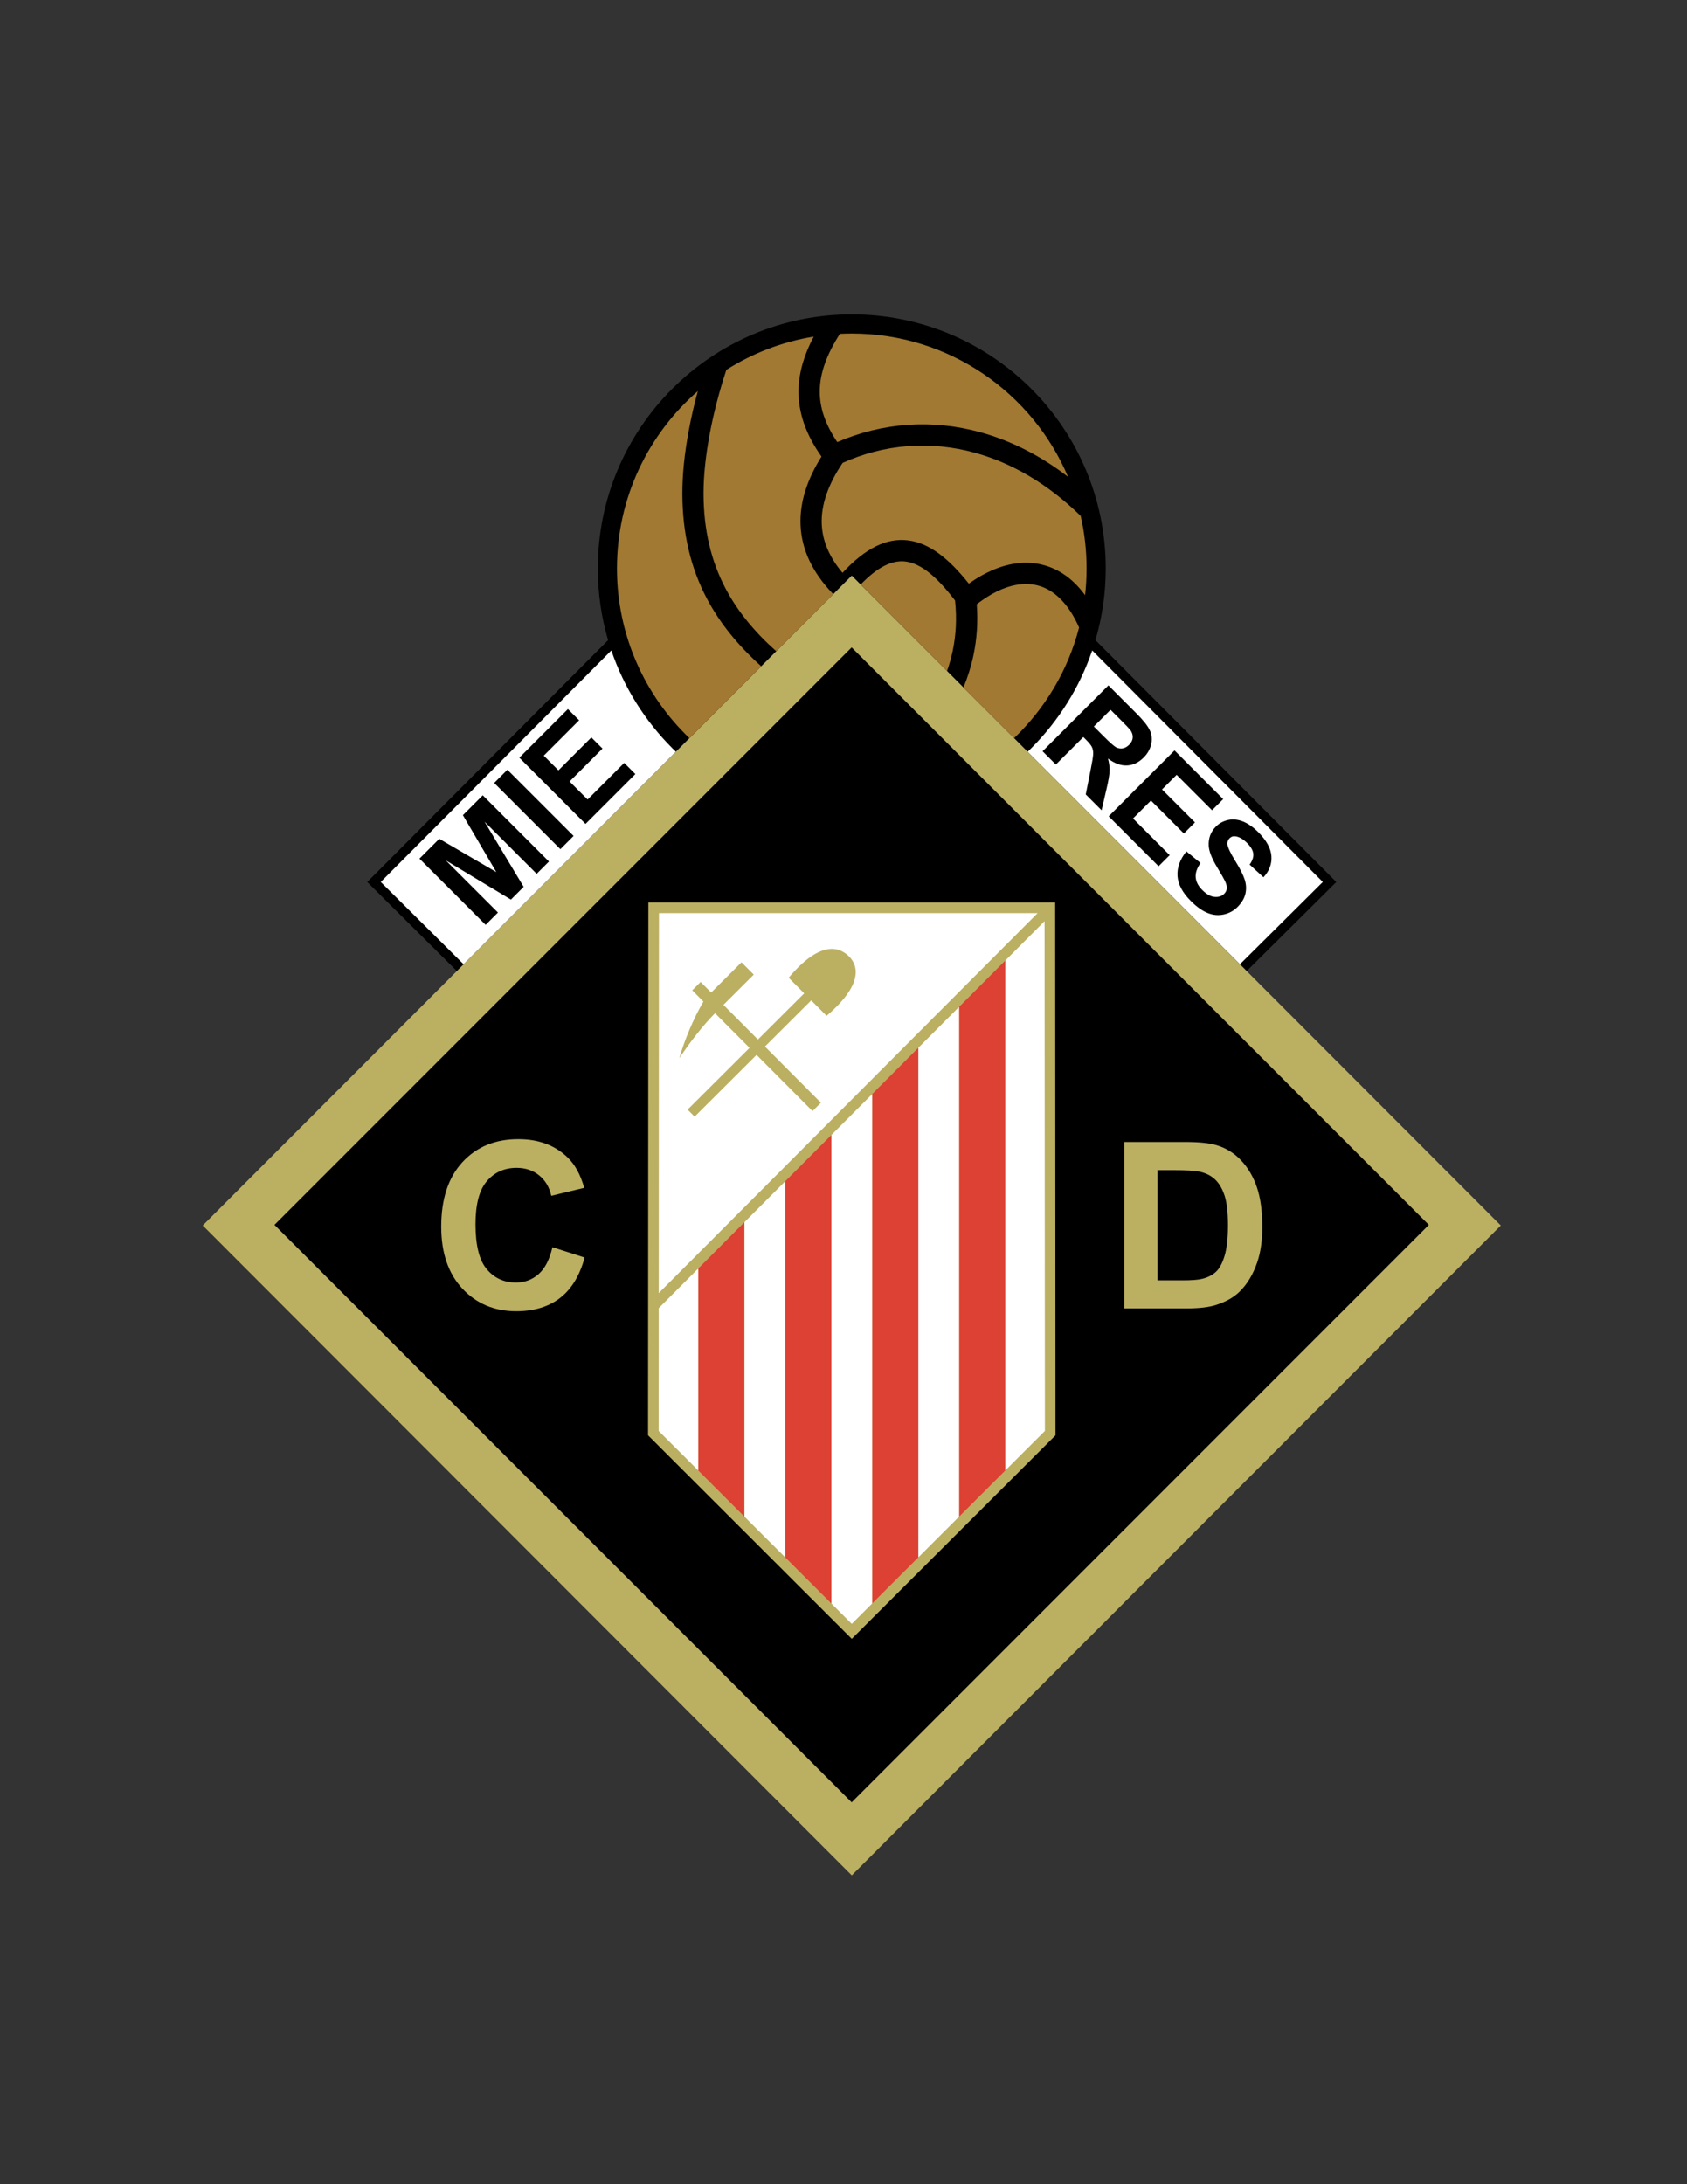 <?xml version="1.0" encoding="iso-8859-1"?>
<!-- Generator: Adobe Illustrator 24.0.1, SVG Export Plug-In . SVG Version: 6.00 Build 0)  -->
<svg version="1.1" id="Layer_1" xmlns="http://www.w3.org/2000/svg" xmlns:xlink="http://www.w3.org/1999/xlink" x="0px" y="0px"
	 viewBox="0 0 612 792" style="enable-background:new 0 0 612 792;" xml:space="preserve">
<rect x="0" y="0" width="612" height="792" fill="#333333" stroke="none"/>
<path d="M309,208.732l13.097,13.106l130.164,130.265l30.054-29.837l2.461-2.442l-2.446-2.455l-84.928-85.237
	c2.424-8.247,3.729-16.972,3.729-26.001c0-25.437-10.315-48.47-26.989-65.143C357.469,124.315,334.435,114,309,114
	c-25.436,0-48.469,10.315-65.143,26.988c-16.673,16.673-26.987,39.706-26.987,65.143c0,9.029,1.306,17.754,3.728,26.001
	l-84.928,85.237l-2.446,2.455l2.46,2.442l30.056,29.837l130.164-130.265L309,208.732z"/>
<path style="fill:#FFFFFF;" d="M479.874,319.811l-83.649-83.953c-4.595,13.481-12.227,25.56-22.083,35.415
	c-0.441,0.442-0.89,0.877-1.341,1.31l77.012,77.071L479.874,319.811z"/>
<path style="fill:#FFFFFF;" d="M221.775,235.857l-83.648,83.953l30.061,29.844l77.011-77.071c-0.45-0.434-0.899-0.868-1.342-1.31
	C234.003,261.417,226.371,249.339,221.775,235.857z"/>
<polygon style="fill:#BBAF62;" points="295.904,666.895 86.563,457.391 73.549,444.366 86.563,431.342 295.904,221.839 309,208.732 
	322.097,221.839 531.438,431.342 544.451,444.366 531.438,457.391 322.097,666.895 309,680 "/>
<path style="fill:#A17932;" d="M305.694,167.834c-5.226,7.762-7.89,15.207-7.581,22.282c0.261,5.987,2.687,11.857,7.533,17.596
	c8.391-9.056,16.093-12.727,23.812-11.756c7.589,0.953,14.657,6.424,22.009,15.682c3.084-2.197,6.164-3.918,9.204-5.162
	c6.026-2.468,11.867-3.044,17.275-1.747c5.458,1.308,10.355,4.471,14.44,9.464c0.427,0.521,0.844,1.062,1.253,1.624
	c0.36-3.179,0.544-6.411,0.544-9.686c0-6.549-0.738-12.926-2.139-19.051c-11.992-11.711-25.043-19.211-38.196-22.865
	C337.363,159.636,320.671,161.082,305.694,167.834z"/>
<path style="fill:#A17932;" d="M256.46,217.095c-5.91-11.175-8.87-23.623-8.92-38.018c-0.024-7.02,0.819-14.982,2.384-23.283
	c0.863-4.581,1.945-9.273,3.221-13.975c-17.968,15.619-29.328,38.642-29.328,64.313c0,24.192,10.091,46.03,26.292,61.539
	l26.051-26.071C267.73,234.049,261.167,225.998,256.46,217.095z"/>
<path style="fill:#A17932;" d="M391.464,227.565c-1.459-3.346-3.154-6.177-5.046-8.488c-3.004-3.672-6.479-5.968-10.251-6.871
	c-3.821-0.915-8.071-0.459-12.571,1.385c-2.983,1.222-6.084,3.06-9.256,5.52c0.493,6.545,0.033,12.691-1.195,18.513
	c-0.854,4.047-2.089,7.922-3.626,11.66l18.363,18.377C379.125,256.897,387.438,243.097,391.464,227.565z"/>
<path style="fill:#A17932;" d="M343.565,243.324c0.828-2.36,1.517-4.78,2.042-7.27c1.199-5.677,1.56-11.745,0.863-18.304
	c-6.47-8.468-12.267-13.424-17.947-14.138c-4.906-0.616-10.19,2.009-16.306,8.339l9.879,9.887L343.565,243.324z"/>
<path style="fill:#A17932;" d="M302.29,215.448c-7.676-7.923-11.483-16.272-11.864-25c-0.355-8.148,2.304-16.452,7.586-24.893
	c-5.675-8.067-8.471-15.92-8.313-24.17c0.12-6.253,1.941-12.604,5.496-19.325c-11.498,1.874-22.223,6.051-31.686,12.042
	c-2.553,7.712-4.6,15.581-6.019,23.107c-1.484,7.879-2.285,15.361-2.263,21.866c0.045,13.079,2.716,24.352,8.045,34.431
	c4.327,8.182,10.436,15.622,18.33,22.644l14.302-14.312L302.29,215.448z"/>
<path style="fill:#A17932;" d="M355.897,156.799c10.768,2.991,21.436,8.302,31.557,16.096
	c-12.952-30.528-43.207-51.948-78.454-51.948c-1.444,0-2.88,0.036-4.307,0.107c-4.767,7.444-7.186,14.119-7.306,20.452
	c-0.119,6.254,2.014,12.378,6.35,18.791C320.031,153.263,338.08,151.849,355.897,156.799z"/>
<rect x="160.916" y="296.283" transform="matrix(0.707 -0.707 0.707 0.707 -223.673 348.441)" width="296.168" height="296.168"/>
<polygon style="fill:#BBAF62;" points="306.287,591.54 236.223,521.581 235.092,520.452 235.093,518.852 235.208,331.105 
	235.21,327.244 239.052,327.244 378.948,327.244 382.79,327.244 382.793,331.105 382.907,518.852 382.908,520.452 381.777,521.581 
	311.713,591.54 309,594.249 "/>
<polygon style="fill:#DC4133;" points="316.386,581.435 333.157,564.69 333.157,379.919 316.386,396.732 "/>
<polygon style="fill:#DC4133;" points="347.931,365.108 347.931,549.94 364.702,533.194 364.702,348.295 "/>
<polygon style="fill:#DC4133;" points="284.843,564.69 301.613,581.435 301.613,411.543 284.843,428.357 "/>
<polygon style="fill:#DC4133;" points="253.299,533.194 270.069,549.94 270.069,443.167 253.299,459.98 "/>
<polygon style="fill:#FFFFFF;" points="238.967,468.899 376.415,331.105 239.052,331.105 "/>
<polygon style="fill:#FFFFFF;" points="333.157,564.69 347.931,549.94 347.931,365.108 333.157,379.919 "/>
<polygon style="fill:#FFFFFF;" points="378.95,334.011 364.702,348.295 364.702,533.194 379.064,518.852 "/>
<polygon style="fill:#FFFFFF;" points="270.069,549.94 284.843,564.69 284.843,428.357 270.069,443.167 "/>
<polygon style="fill:#FFFFFF;" points="301.613,581.435 309,588.812 316.386,581.435 316.386,396.732 301.613,411.543 "/>
<polygon style="fill:#FFFFFF;" points="238.936,518.852 253.299,533.194 253.299,459.98 238.963,474.352 "/>
<path style="fill:#BBAF62;" d="M307.738,346.543c-3.755-3.467-10.536-5.138-21.634,7.99l5.64,5.659l-16.789,16.735l-12.516-12.557
	l11.007-10.971l-4.452-4.466l-11.005,10.971l-3.822-3.834l-3.038,3.028l4.053,4.066c-3.697,6.305-6.885,14.065-8.744,20.545
	c3.676-5.542,8.611-11.973,12.964-16.311l12.516,12.557l-22.473,22.399l2.542,2.551l22.473-22.399l20.305,20.37l3.038-3.028
	l-20.305-20.371l16.79-16.734l5.583,5.6C314.487,355.865,310.569,349.157,307.738,346.543z"/>
<path style="fill:#BBAF62;" d="M455.99,430.567c-1.308-3.85-3.213-7.11-5.716-9.766c-2.488-2.67-5.493-4.525-8.997-5.565
	c-2.614-0.772-6.397-1.152-11.362-1.152h-22.043v60.354h22.683c4.464,0,8.023-0.423,10.681-1.279
	c3.561-1.152,6.383-2.754,8.469-4.82c2.781-2.711,4.909-6.267,6.397-10.651c1.225-3.597,1.836-7.883,1.836-12.843
	C457.938,439.182,457.284,434.433,455.99,430.567z M444.253,455.356c-0.82,2.697-1.863,4.65-3.156,5.83
	c-1.294,1.181-2.921,2.011-4.867,2.501c-1.504,0.395-3.936,0.576-7.302,0.576h-8.998v-39.963h5.409c4.924,0,8.22,0.183,9.902,0.576
	c2.253,0.491,4.116,1.434,5.591,2.839c1.46,1.391,2.601,3.345,3.421,5.846c0.807,2.501,1.224,6.07,1.224,10.735
	C445.477,448.962,445.06,452.658,444.253,455.356z"/>
<path style="fill:#BBAF62;" d="M195.429,461.96c-2.309,2.065-5.063,3.092-8.274,3.092c-4.339,0-7.872-1.616-10.583-4.862
	c-2.726-3.233-4.075-8.67-4.075-16.3c0-7.195,1.376-12.395,4.13-15.598c2.754-3.219,6.356-4.82,10.778-4.82
	c3.198,0,5.924,0.899,8.163,2.712c2.253,1.813,3.727,4.286,4.423,7.42l11.946-2.881c-1.363-4.834-3.393-8.544-6.119-11.115
	c-4.562-4.37-10.5-6.548-17.801-6.548c-8.373,0-15.117,2.782-20.249,8.333c-5.132,5.564-7.705,13.363-7.705,23.41
	c0,9.485,2.56,16.975,7.663,22.455c5.104,5.465,11.626,8.206,19.554,8.206c6.41,0,11.71-1.602,15.867-4.792
	c4.172-3.203,7.148-8.094,8.942-14.685l-11.682-3.737C199.392,456.663,197.737,459.908,195.429,461.96z"/>
<rect x="190.34" y="276.529" transform="matrix(0.707 -0.707 0.707 0.707 -150.802 222.965)" width="6.786" height="33.965"/>
<polygon points="213.165,289.907 206.629,283.37 218.561,271.437 214.519,267.395 202.586,279.328 197.263,274.004 210.087,261.18 
	206.021,257.114 188.398,274.737 212.414,298.754 230.492,280.678 226.443,276.629 "/>
<polygon points="167.926,295.581 180.048,316.227 159.352,304.154 152.168,311.339 176.185,335.356 180.641,330.9 161.734,311.994 
	185.346,326.196 189.968,321.574 175.782,297.946 194.688,316.853 199.145,312.398 175.127,288.38 "/>
<path d="M461.235,310.457c-0.2-2.825-1.788-5.727-4.782-8.72c-1.828-1.829-3.664-3.109-5.513-3.855
	c-1.847-0.735-3.646-0.922-5.39-0.552c-1.75,0.375-3.228,1.166-4.446,2.384c-1.891,1.891-2.762,4.225-2.61,7
	c0.103,1.972,1.12,4.568,3.058,7.785c1.5,2.502,2.441,4.133,2.802,4.893c0.535,1.115,0.768,2.036,0.693,2.765
	c-0.061,0.727-0.374,1.372-0.94,1.939c-0.879,0.878-2.04,1.252-3.483,1.121c-1.444-0.119-2.941-0.961-4.487-2.507
	c-1.464-1.464-2.25-2.995-2.375-4.588c-0.124-1.604,0.461-3.333,1.764-5.189l-5.14-4.217c-2.359,2.979-3.431,5.979-3.214,8.99
	c0.217,3.008,1.834,6.015,4.844,9.024c2.067,2.068,4.085,3.508,6.055,4.31c1.965,0.808,3.925,0.988,5.88,0.552
	c1.949-0.432,3.611-1.339,4.979-2.707c1.507-1.508,2.46-3.092,2.857-4.753c0.392-1.666,0.322-3.348-0.203-5.063
	c-0.529-1.71-1.687-4.013-3.469-6.908c-1.788-2.889-2.729-4.897-2.822-6.014c-0.075-0.877,0.17-1.6,0.737-2.167
	c0.617-0.617,1.367-0.857,2.244-0.714c1.365,0.209,2.747,1.023,4.145,2.419c1.352,1.353,2.099,2.634,2.236,3.851
	c0.142,1.209-0.299,2.537-1.323,3.972l5.018,4.595C460.467,315.828,461.426,313.283,461.235,310.457z"/>
<path d="M401.953,275.052c2.391,1.789,4.704,2.624,6.914,2.51c2.216-0.121,4.228-1.079,6.018-2.87
	c1.413-1.412,2.321-3.008,2.729-4.802c0.403-1.788,0.239-3.477-0.485-5.058c-0.725-1.581-2.354-3.643-4.898-6.188l-10.121-10.122
	l-23.889,23.888l4.811,4.811l9.974-9.973l0.97,0.971c1.108,1.108,1.823,2.001,2.154,2.688c0.327,0.694,0.481,1.504,0.452,2.443
	c-0.03,0.938-0.355,2.948-0.977,6.042l-1.725,8.676l5.748,5.748l1.75-7.571c0.711-3.005,1.092-5.204,1.145-6.609
	C402.575,278.232,402.384,276.706,401.953,275.052z M400.374,266.986l-3.554-3.553l6.058-6.057l3.746,3.747
	c1.951,1.952,3.094,3.149,3.432,3.587c0.647,0.915,0.94,1.831,0.872,2.752c-0.067,0.922-0.497,1.783-1.304,2.59
	c-0.718,0.718-1.479,1.147-2.278,1.304c-0.806,0.151-1.594,0.041-2.359-0.335C404.215,270.64,402.68,269.293,400.374,266.986z"/>
<polygon points="417.533,290.273 429.483,302.225 433.505,298.203 421.554,286.252 426.849,280.957 439.691,293.801 
	443.735,289.758 426.086,272.107 402.198,295.996 420.302,314.1 424.328,310.073 411.031,296.775 "/>
</svg>
